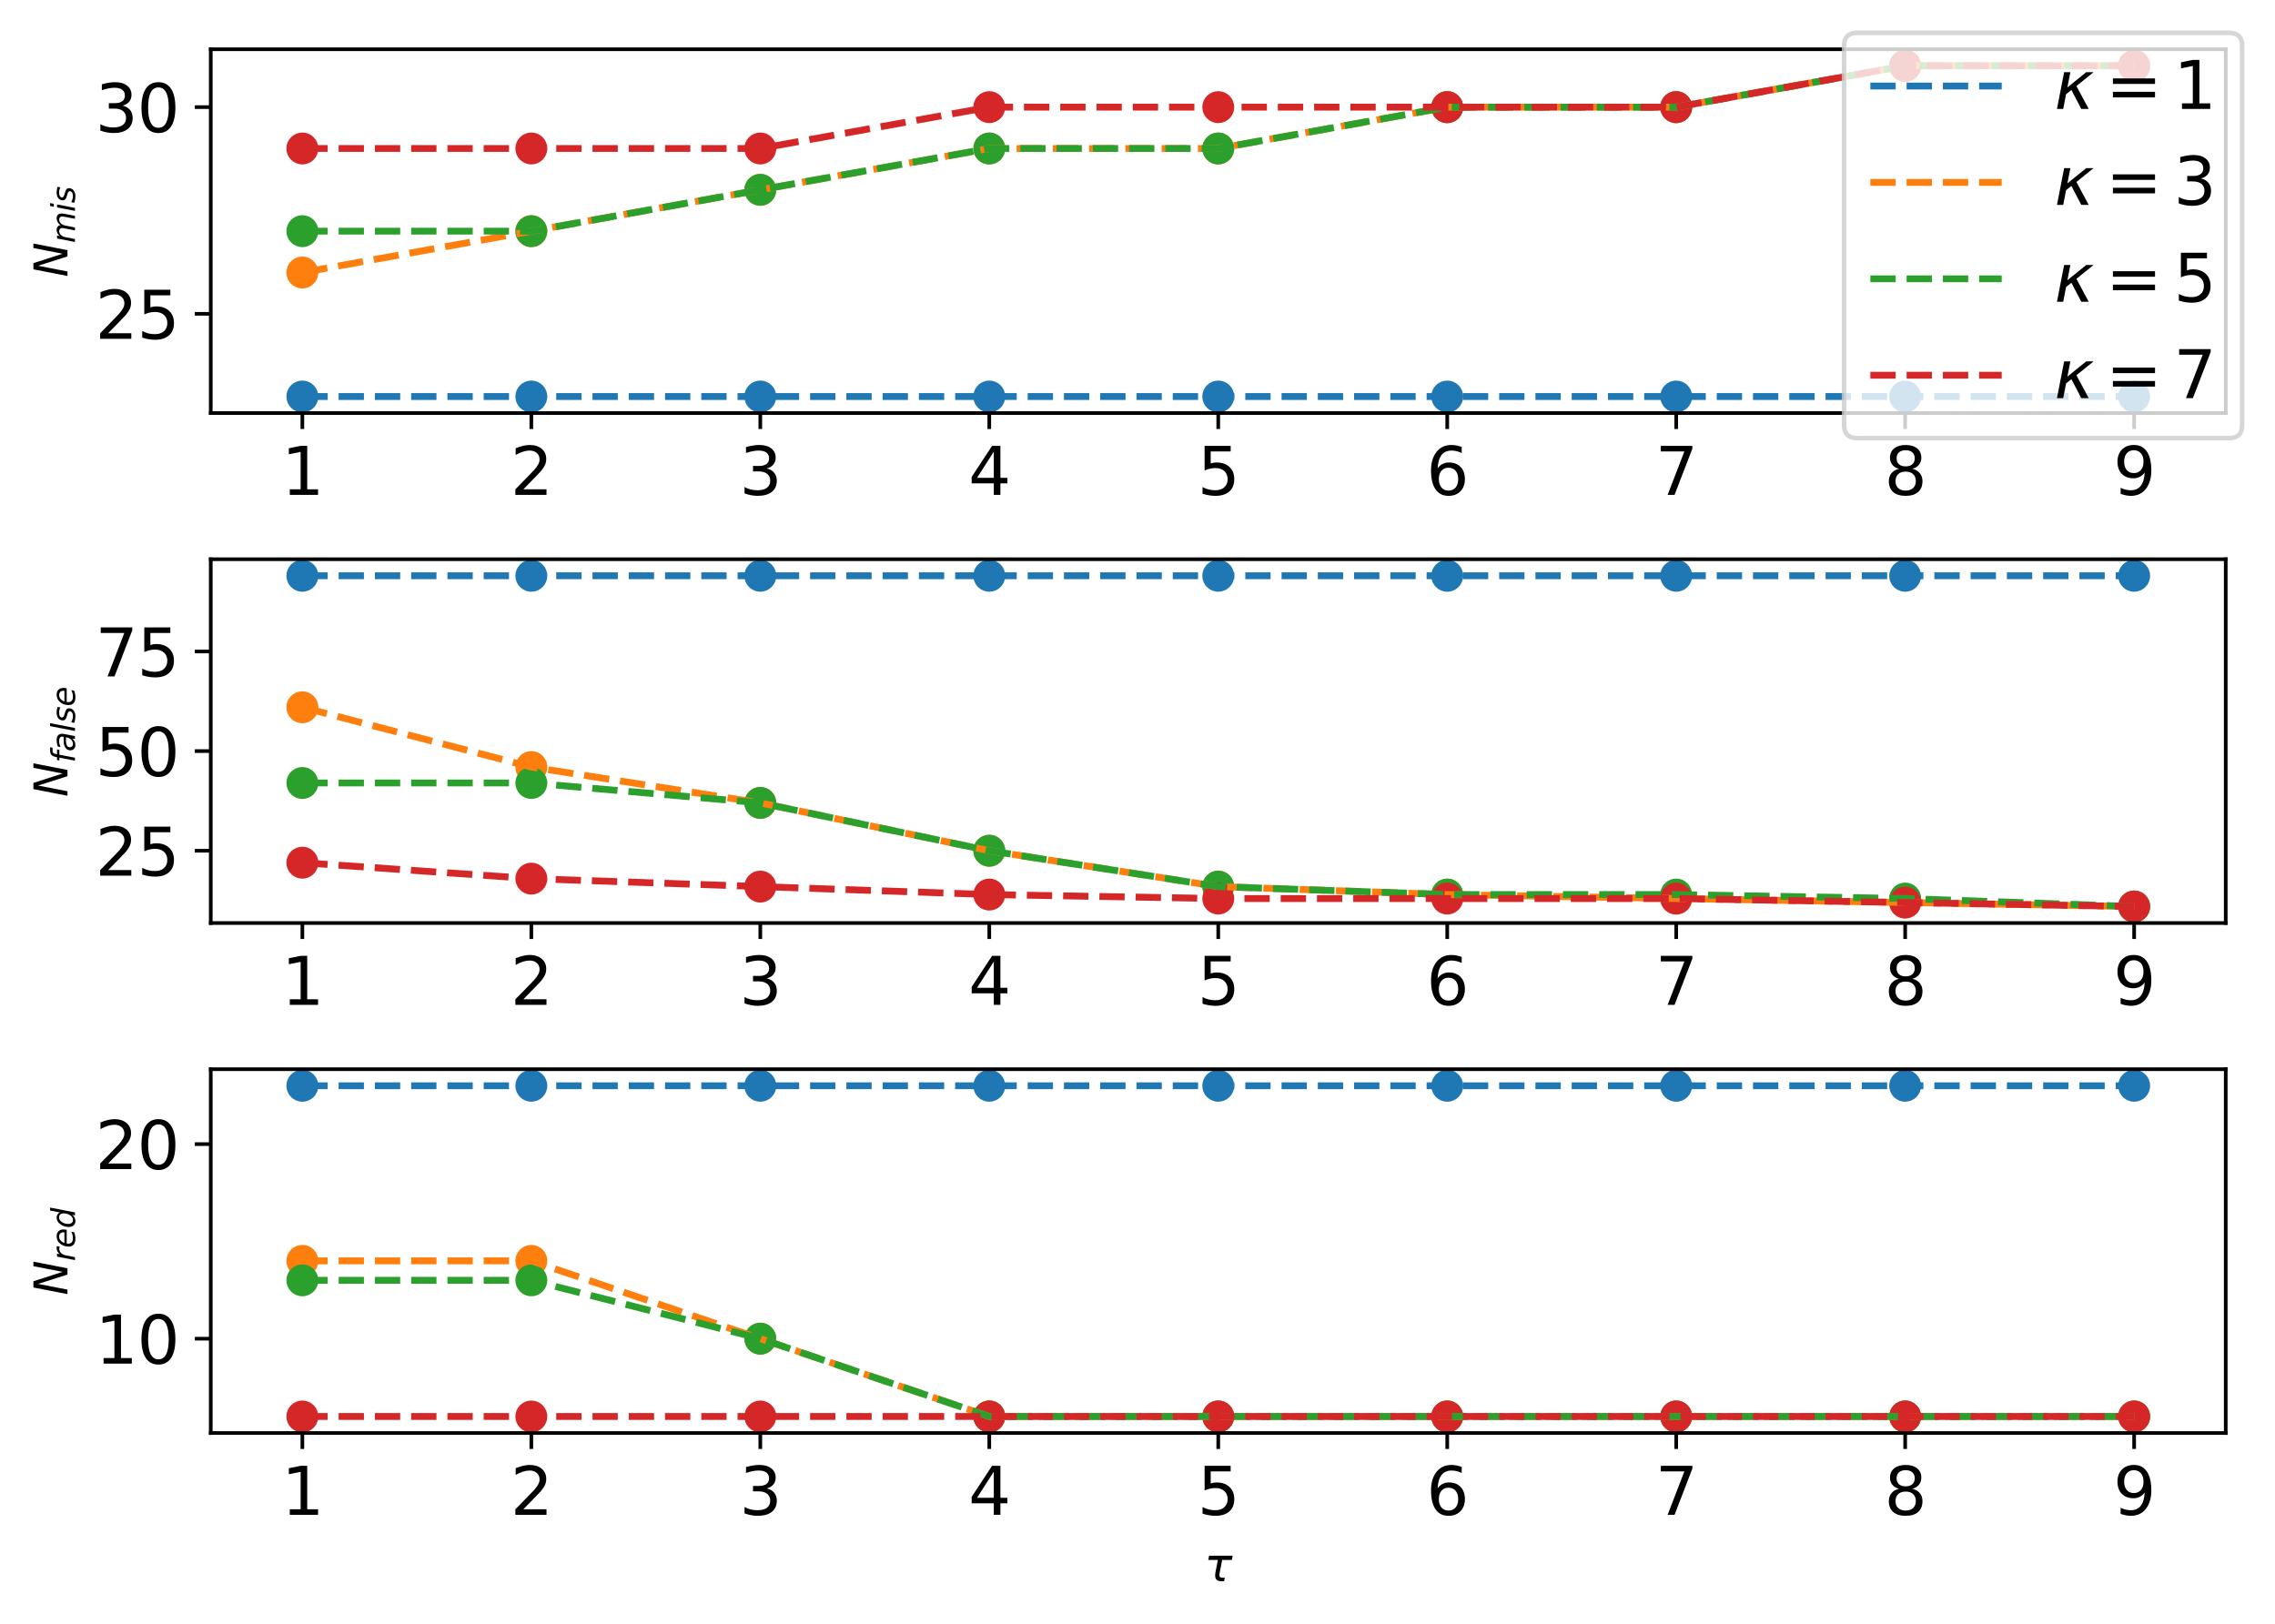 <?xml version="1.0" encoding="utf-8" standalone="no"?>
<!DOCTYPE svg PUBLIC "-//W3C//DTD SVG 1.1//EN"
  "http://www.w3.org/Graphics/SVG/1.1/DTD/svg11.dtd">
<svg xmlns:xlink="http://www.w3.org/1999/xlink" width="498.702pt" height="356.015pt" viewBox="0 0 498.702 356.015" xmlns="http://www.w3.org/2000/svg" version="1.1">
 <defs>
  <style type="text/css">*{stroke-linejoin: round; stroke-linecap: butt}</style>
 </defs>
 <g id="figure_1">
  <g id="patch_1">
   <path d="M 0 356.015 
L 498.702 356.015 
L 498.702 0 
L 0 0 
z
" style="fill: #ffffff"/>
  </g>
  <g id="axes_1">
   <g id="patch_2">
    <path d="M 46.202 90.567 
L 487.902 90.567 
L 487.902 10.8 
L 46.202 10.8 
z
" style="fill: #ffffff"/>
   </g>
   <g id="PathCollection_1">
    <defs>
     <path id="m76e3095dac" d="M 0 3 
C 0.796 3 1.559 2.684 2.121 2.121 
C 2.684 1.559 3 0.796 3 0 
C 3 -0.796 2.684 -1.559 2.121 -2.121 
C 1.559 -2.684 0.796 -3 0 -3 
C -0.796 -3 -1.559 -2.684 -2.121 -2.121 
C -2.684 -1.559 -3 -0.796 -3 0 
C -3 0.796 -2.684 1.559 -2.121 2.121 
C -1.559 2.684 -0.796 3 0 3 
z
" style="stroke: #1f77b4"/>
    </defs>
    <g clip-path="url(#p743f5ad6c9)">
     <use xlink:href="#m76e3095dac" x="66.279" y="86.941" style="fill: #1f77b4; stroke: #1f77b4"/>
     <use xlink:href="#m76e3095dac" x="116.473" y="86.941" style="fill: #1f77b4; stroke: #1f77b4"/>
     <use xlink:href="#m76e3095dac" x="166.666" y="86.941" style="fill: #1f77b4; stroke: #1f77b4"/>
     <use xlink:href="#m76e3095dac" x="216.859" y="86.941" style="fill: #1f77b4; stroke: #1f77b4"/>
     <use xlink:href="#m76e3095dac" x="267.052" y="86.941" style="fill: #1f77b4; stroke: #1f77b4"/>
     <use xlink:href="#m76e3095dac" x="317.245" y="86.941" style="fill: #1f77b4; stroke: #1f77b4"/>
     <use xlink:href="#m76e3095dac" x="367.438" y="86.941" style="fill: #1f77b4; stroke: #1f77b4"/>
     <use xlink:href="#m76e3095dac" x="417.632" y="86.941" style="fill: #1f77b4; stroke: #1f77b4"/>
     <use xlink:href="#m76e3095dac" x="467.825" y="86.941" style="fill: #1f77b4; stroke: #1f77b4"/>
    </g>
   </g>
   <g id="PathCollection_2">
    <defs>
     <path id="m5ab14bb89f" d="M 0 3 
C 0.796 3 1.559 2.684 2.121 2.121 
C 2.684 1.559 3 0.796 3 0 
C 3 -0.796 2.684 -1.559 2.121 -2.121 
C 1.559 -2.684 0.796 -3 0 -3 
C -0.796 -3 -1.559 -2.684 -2.121 -2.121 
C -2.684 -1.559 -3 -0.796 -3 0 
C -3 0.796 -2.684 1.559 -2.121 2.121 
C -1.559 2.684 -0.796 3 0 3 
z
" style="stroke: #ff7f0e"/>
    </defs>
    <g clip-path="url(#p743f5ad6c9)">
     <use xlink:href="#m5ab14bb89f" x="66.279" y="59.748" style="fill: #ff7f0e; stroke: #ff7f0e"/>
     <use xlink:href="#m5ab14bb89f" x="116.473" y="50.683" style="fill: #ff7f0e; stroke: #ff7f0e"/>
     <use xlink:href="#m5ab14bb89f" x="166.666" y="41.619" style="fill: #ff7f0e; stroke: #ff7f0e"/>
     <use xlink:href="#m5ab14bb89f" x="216.859" y="32.555" style="fill: #ff7f0e; stroke: #ff7f0e"/>
     <use xlink:href="#m5ab14bb89f" x="267.052" y="32.555" style="fill: #ff7f0e; stroke: #ff7f0e"/>
     <use xlink:href="#m5ab14bb89f" x="317.245" y="23.49" style="fill: #ff7f0e; stroke: #ff7f0e"/>
     <use xlink:href="#m5ab14bb89f" x="367.438" y="23.49" style="fill: #ff7f0e; stroke: #ff7f0e"/>
     <use xlink:href="#m5ab14bb89f" x="417.632" y="14.426" style="fill: #ff7f0e; stroke: #ff7f0e"/>
     <use xlink:href="#m5ab14bb89f" x="467.825" y="14.426" style="fill: #ff7f0e; stroke: #ff7f0e"/>
    </g>
   </g>
   <g id="PathCollection_3">
    <defs>
     <path id="mdb3bf18aab" d="M 0 3 
C 0.796 3 1.559 2.684 2.121 2.121 
C 2.684 1.559 3 0.796 3 0 
C 3 -0.796 2.684 -1.559 2.121 -2.121 
C 1.559 -2.684 0.796 -3 0 -3 
C -0.796 -3 -1.559 -2.684 -2.121 -2.121 
C -2.684 -1.559 -3 -0.796 -3 0 
C -3 0.796 -2.684 1.559 -2.121 2.121 
C -1.559 2.684 -0.796 3 0 3 
z
" style="stroke: #2ca02c"/>
    </defs>
    <g clip-path="url(#p743f5ad6c9)">
     <use xlink:href="#mdb3bf18aab" x="66.279" y="50.683" style="fill: #2ca02c; stroke: #2ca02c"/>
     <use xlink:href="#mdb3bf18aab" x="116.473" y="50.683" style="fill: #2ca02c; stroke: #2ca02c"/>
     <use xlink:href="#mdb3bf18aab" x="166.666" y="41.619" style="fill: #2ca02c; stroke: #2ca02c"/>
     <use xlink:href="#mdb3bf18aab" x="216.859" y="32.555" style="fill: #2ca02c; stroke: #2ca02c"/>
     <use xlink:href="#mdb3bf18aab" x="267.052" y="32.555" style="fill: #2ca02c; stroke: #2ca02c"/>
     <use xlink:href="#mdb3bf18aab" x="317.245" y="23.49" style="fill: #2ca02c; stroke: #2ca02c"/>
     <use xlink:href="#mdb3bf18aab" x="367.438" y="23.49" style="fill: #2ca02c; stroke: #2ca02c"/>
     <use xlink:href="#mdb3bf18aab" x="417.632" y="14.426" style="fill: #2ca02c; stroke: #2ca02c"/>
     <use xlink:href="#mdb3bf18aab" x="467.825" y="14.426" style="fill: #2ca02c; stroke: #2ca02c"/>
    </g>
   </g>
   <g id="PathCollection_4">
    <defs>
     <path id="m97c0bcbf9a" d="M 0 3 
C 0.796 3 1.559 2.684 2.121 2.121 
C 2.684 1.559 3 0.796 3 0 
C 3 -0.796 2.684 -1.559 2.121 -2.121 
C 1.559 -2.684 0.796 -3 0 -3 
C -0.796 -3 -1.559 -2.684 -2.121 -2.121 
C -2.684 -1.559 -3 -0.796 -3 0 
C -3 0.796 -2.684 1.559 -2.121 2.121 
C -1.559 2.684 -0.796 3 0 3 
z
" style="stroke: #d62728"/>
    </defs>
    <g clip-path="url(#p743f5ad6c9)">
     <use xlink:href="#m97c0bcbf9a" x="66.279" y="32.555" style="fill: #d62728; stroke: #d62728"/>
     <use xlink:href="#m97c0bcbf9a" x="116.473" y="32.555" style="fill: #d62728; stroke: #d62728"/>
     <use xlink:href="#m97c0bcbf9a" x="166.666" y="32.555" style="fill: #d62728; stroke: #d62728"/>
     <use xlink:href="#m97c0bcbf9a" x="216.859" y="23.49" style="fill: #d62728; stroke: #d62728"/>
     <use xlink:href="#m97c0bcbf9a" x="267.052" y="23.49" style="fill: #d62728; stroke: #d62728"/>
     <use xlink:href="#m97c0bcbf9a" x="317.245" y="23.49" style="fill: #d62728; stroke: #d62728"/>
     <use xlink:href="#m97c0bcbf9a" x="367.438" y="23.49" style="fill: #d62728; stroke: #d62728"/>
     <use xlink:href="#m97c0bcbf9a" x="417.632" y="14.426" style="fill: #d62728; stroke: #d62728"/>
     <use xlink:href="#m97c0bcbf9a" x="467.825" y="14.426" style="fill: #d62728; stroke: #d62728"/>
    </g>
   </g>
   <g id="matplotlib.axis_1">
    <g id="xtick_1">
     <g id="line2d_1">
      <defs>
       <path id="m5c590e3cb1" d="M 0 0 
L 0 3.5 
" style="stroke: #000000; stroke-width: 0.8"/>
      </defs>
      <g>
       <use xlink:href="#m5c590e3cb1" x="66.279" y="90.567" style="stroke: #000000; stroke-width: 0.8"/>
      </g>
     </g>
     <g id="text_1">
      <!-- 1 -->
      <g transform="translate(61.698 108.508) scale(0.144 -0.144)">
       <defs>
        <path id="DejaVuSans-31" d="M 794 531 
L 1825 531 
L 1825 4091 
L 703 3866 
L 703 4441 
L 1819 4666 
L 2450 4666 
L 2450 531 
L 3481 531 
L 3481 0 
L 794 0 
L 794 531 
z
" transform="scale(0.016)"/>
       </defs>
       <use xlink:href="#DejaVuSans-31"/>
      </g>
     </g>
    </g>
    <g id="xtick_2">
     <g id="line2d_2">
      <g>
       <use xlink:href="#m5c590e3cb1" x="116.473" y="90.567" style="stroke: #000000; stroke-width: 0.8"/>
      </g>
     </g>
     <g id="text_2">
      <!-- 2 -->
      <g transform="translate(111.892 108.508) scale(0.144 -0.144)">
       <defs>
        <path id="DejaVuSans-32" d="M 1228 531 
L 3431 531 
L 3431 0 
L 469 0 
L 469 531 
Q 828 903 1448 1529 
Q 2069 2156 2228 2338 
Q 2531 2678 2651 2914 
Q 2772 3150 2772 3378 
Q 2772 3750 2511 3984 
Q 2250 4219 1831 4219 
Q 1534 4219 1204 4116 
Q 875 4013 500 3803 
L 500 4441 
Q 881 4594 1212 4672 
Q 1544 4750 1819 4750 
Q 2544 4750 2975 4387 
Q 3406 4025 3406 3419 
Q 3406 3131 3298 2873 
Q 3191 2616 2906 2266 
Q 2828 2175 2409 1742 
Q 1991 1309 1228 531 
z
" transform="scale(0.016)"/>
       </defs>
       <use xlink:href="#DejaVuSans-32"/>
      </g>
     </g>
    </g>
    <g id="xtick_3">
     <g id="line2d_3">
      <g>
       <use xlink:href="#m5c590e3cb1" x="166.666" y="90.567" style="stroke: #000000; stroke-width: 0.8"/>
      </g>
     </g>
     <g id="text_3">
      <!-- 3 -->
      <g transform="translate(162.085 108.508) scale(0.144 -0.144)">
       <defs>
        <path id="DejaVuSans-33" d="M 2597 2516 
Q 3050 2419 3304 2112 
Q 3559 1806 3559 1356 
Q 3559 666 3084 287 
Q 2609 -91 1734 -91 
Q 1441 -91 1130 -33 
Q 819 25 488 141 
L 488 750 
Q 750 597 1062 519 
Q 1375 441 1716 441 
Q 2309 441 2620 675 
Q 2931 909 2931 1356 
Q 2931 1769 2642 2001 
Q 2353 2234 1838 2234 
L 1294 2234 
L 1294 2753 
L 1863 2753 
Q 2328 2753 2575 2939 
Q 2822 3125 2822 3475 
Q 2822 3834 2567 4026 
Q 2313 4219 1838 4219 
Q 1578 4219 1281 4162 
Q 984 4106 628 3988 
L 628 4550 
Q 988 4650 1302 4700 
Q 1616 4750 1894 4750 
Q 2613 4750 3031 4423 
Q 3450 4097 3450 3541 
Q 3450 3153 3228 2886 
Q 3006 2619 2597 2516 
z
" transform="scale(0.016)"/>
       </defs>
       <use xlink:href="#DejaVuSans-33"/>
      </g>
     </g>
    </g>
    <g id="xtick_4">
     <g id="line2d_4">
      <g>
       <use xlink:href="#m5c590e3cb1" x="216.859" y="90.567" style="stroke: #000000; stroke-width: 0.8"/>
      </g>
     </g>
     <g id="text_4">
      <!-- 4 -->
      <g transform="translate(212.278 108.508) scale(0.144 -0.144)">
       <defs>
        <path id="DejaVuSans-34" d="M 2419 4116 
L 825 1625 
L 2419 1625 
L 2419 4116 
z
M 2253 4666 
L 3047 4666 
L 3047 1625 
L 3713 1625 
L 3713 1100 
L 3047 1100 
L 3047 0 
L 2419 0 
L 2419 1100 
L 313 1100 
L 313 1709 
L 2253 4666 
z
" transform="scale(0.016)"/>
       </defs>
       <use xlink:href="#DejaVuSans-34"/>
      </g>
     </g>
    </g>
    <g id="xtick_5">
     <g id="line2d_5">
      <g>
       <use xlink:href="#m5c590e3cb1" x="267.052" y="90.567" style="stroke: #000000; stroke-width: 0.8"/>
      </g>
     </g>
     <g id="text_5">
      <!-- 5 -->
      <g transform="translate(262.471 108.508) scale(0.144 -0.144)">
       <defs>
        <path id="DejaVuSans-35" d="M 691 4666 
L 3169 4666 
L 3169 4134 
L 1269 4134 
L 1269 2991 
Q 1406 3038 1543 3061 
Q 1681 3084 1819 3084 
Q 2600 3084 3056 2656 
Q 3513 2228 3513 1497 
Q 3513 744 3044 326 
Q 2575 -91 1722 -91 
Q 1428 -91 1123 -41 
Q 819 9 494 109 
L 494 744 
Q 775 591 1075 516 
Q 1375 441 1709 441 
Q 2250 441 2565 725 
Q 2881 1009 2881 1497 
Q 2881 1984 2565 2268 
Q 2250 2553 1709 2553 
Q 1456 2553 1204 2497 
Q 953 2441 691 2322 
L 691 4666 
z
" transform="scale(0.016)"/>
       </defs>
       <use xlink:href="#DejaVuSans-35"/>
      </g>
     </g>
    </g>
    <g id="xtick_6">
     <g id="line2d_6">
      <g>
       <use xlink:href="#m5c590e3cb1" x="317.245" y="90.567" style="stroke: #000000; stroke-width: 0.8"/>
      </g>
     </g>
     <g id="text_6">
      <!-- 6 -->
      <g transform="translate(312.664 108.508) scale(0.144 -0.144)">
       <defs>
        <path id="DejaVuSans-36" d="M 2113 2584 
Q 1688 2584 1439 2293 
Q 1191 2003 1191 1497 
Q 1191 994 1439 701 
Q 1688 409 2113 409 
Q 2538 409 2786 701 
Q 3034 994 3034 1497 
Q 3034 2003 2786 2293 
Q 2538 2584 2113 2584 
z
M 3366 4563 
L 3366 3988 
Q 3128 4100 2886 4159 
Q 2644 4219 2406 4219 
Q 1781 4219 1451 3797 
Q 1122 3375 1075 2522 
Q 1259 2794 1537 2939 
Q 1816 3084 2150 3084 
Q 2853 3084 3261 2657 
Q 3669 2231 3669 1497 
Q 3669 778 3244 343 
Q 2819 -91 2113 -91 
Q 1303 -91 875 529 
Q 447 1150 447 2328 
Q 447 3434 972 4092 
Q 1497 4750 2381 4750 
Q 2619 4750 2861 4703 
Q 3103 4656 3366 4563 
z
" transform="scale(0.016)"/>
       </defs>
       <use xlink:href="#DejaVuSans-36"/>
      </g>
     </g>
    </g>
    <g id="xtick_7">
     <g id="line2d_7">
      <g>
       <use xlink:href="#m5c590e3cb1" x="367.438" y="90.567" style="stroke: #000000; stroke-width: 0.8"/>
      </g>
     </g>
     <g id="text_7">
      <!-- 7 -->
      <g transform="translate(362.857 108.508) scale(0.144 -0.144)">
       <defs>
        <path id="DejaVuSans-37" d="M 525 4666 
L 3525 4666 
L 3525 4397 
L 1831 0 
L 1172 0 
L 2766 4134 
L 525 4134 
L 525 4666 
z
" transform="scale(0.016)"/>
       </defs>
       <use xlink:href="#DejaVuSans-37"/>
      </g>
     </g>
    </g>
    <g id="xtick_8">
     <g id="line2d_8">
      <g>
       <use xlink:href="#m5c590e3cb1" x="417.632" y="90.567" style="stroke: #000000; stroke-width: 0.8"/>
      </g>
     </g>
     <g id="text_8">
      <!-- 8 -->
      <g transform="translate(413.051 108.508) scale(0.144 -0.144)">
       <defs>
        <path id="DejaVuSans-38" d="M 2034 2216 
Q 1584 2216 1326 1975 
Q 1069 1734 1069 1313 
Q 1069 891 1326 650 
Q 1584 409 2034 409 
Q 2484 409 2743 651 
Q 3003 894 3003 1313 
Q 3003 1734 2745 1975 
Q 2488 2216 2034 2216 
z
M 1403 2484 
Q 997 2584 770 2862 
Q 544 3141 544 3541 
Q 544 4100 942 4425 
Q 1341 4750 2034 4750 
Q 2731 4750 3128 4425 
Q 3525 4100 3525 3541 
Q 3525 3141 3298 2862 
Q 3072 2584 2669 2484 
Q 3125 2378 3379 2068 
Q 3634 1759 3634 1313 
Q 3634 634 3220 271 
Q 2806 -91 2034 -91 
Q 1263 -91 848 271 
Q 434 634 434 1313 
Q 434 1759 690 2068 
Q 947 2378 1403 2484 
z
M 1172 3481 
Q 1172 3119 1398 2916 
Q 1625 2713 2034 2713 
Q 2441 2713 2670 2916 
Q 2900 3119 2900 3481 
Q 2900 3844 2670 4047 
Q 2441 4250 2034 4250 
Q 1625 4250 1398 4047 
Q 1172 3844 1172 3481 
z
" transform="scale(0.016)"/>
       </defs>
       <use xlink:href="#DejaVuSans-38"/>
      </g>
     </g>
    </g>
    <g id="xtick_9">
     <g id="line2d_9">
      <g>
       <use xlink:href="#m5c590e3cb1" x="467.825" y="90.567" style="stroke: #000000; stroke-width: 0.8"/>
      </g>
     </g>
     <g id="text_9">
      <!-- 9 -->
      <g transform="translate(463.244 108.508) scale(0.144 -0.144)">
       <defs>
        <path id="DejaVuSans-39" d="M 703 97 
L 703 672 
Q 941 559 1184 500 
Q 1428 441 1663 441 
Q 2288 441 2617 861 
Q 2947 1281 2994 2138 
Q 2813 1869 2534 1725 
Q 2256 1581 1919 1581 
Q 1219 1581 811 2004 
Q 403 2428 403 3163 
Q 403 3881 828 4315 
Q 1253 4750 1959 4750 
Q 2769 4750 3195 4129 
Q 3622 3509 3622 2328 
Q 3622 1225 3098 567 
Q 2575 -91 1691 -91 
Q 1453 -91 1209 -44 
Q 966 3 703 97 
z
M 1959 2075 
Q 2384 2075 2632 2365 
Q 2881 2656 2881 3163 
Q 2881 3666 2632 3958 
Q 2384 4250 1959 4250 
Q 1534 4250 1286 3958 
Q 1038 3666 1038 3163 
Q 1038 2656 1286 2365 
Q 1534 2075 1959 2075 
z
" transform="scale(0.016)"/>
       </defs>
       <use xlink:href="#DejaVuSans-39"/>
      </g>
     </g>
    </g>
   </g>
   <g id="matplotlib.axis_2">
    <g id="ytick_1">
     <g id="line2d_10">
      <defs>
       <path id="m93d33c43de" d="M 0 0 
L -3.5 0 
" style="stroke: #000000; stroke-width: 0.8"/>
      </defs>
      <g>
       <use xlink:href="#m93d33c43de" x="46.202" y="68.812" style="stroke: #000000; stroke-width: 0.8"/>
      </g>
     </g>
     <g id="text_10">
      <!-- 25 -->
      <g transform="translate(20.878 74.283) scale(0.144 -0.144)">
       <use xlink:href="#DejaVuSans-32"/>
       <use xlink:href="#DejaVuSans-35" x="63.623"/>
      </g>
     </g>
    </g>
    <g id="ytick_2">
     <g id="line2d_11">
      <g>
       <use xlink:href="#m93d33c43de" x="46.202" y="23.49" style="stroke: #000000; stroke-width: 0.8"/>
      </g>
     </g>
     <g id="text_11">
      <!-- 30 -->
      <g transform="translate(20.878 28.961) scale(0.144 -0.144)">
       <defs>
        <path id="DejaVuSans-30" d="M 2034 4250 
Q 1547 4250 1301 3770 
Q 1056 3291 1056 2328 
Q 1056 1369 1301 889 
Q 1547 409 2034 409 
Q 2525 409 2770 889 
Q 3016 1369 3016 2328 
Q 3016 3291 2770 3770 
Q 2525 4250 2034 4250 
z
M 2034 4750 
Q 2819 4750 3233 4129 
Q 3647 3509 3647 2328 
Q 3647 1150 3233 529 
Q 2819 -91 2034 -91 
Q 1250 -91 836 529 
Q 422 1150 422 2328 
Q 422 3509 836 4129 
Q 1250 4750 2034 4750 
z
" transform="scale(0.016)"/>
       </defs>
       <use xlink:href="#DejaVuSans-33"/>
       <use xlink:href="#DejaVuSans-30" x="63.623"/>
      </g>
     </g>
    </g>
    <g id="text_12">
     <!-- $N_{mis}$ -->
     <g transform="translate(14.798 60.783) rotate(-90) scale(0.1 -0.1)">
      <defs>
       <path id="DejaVuSans-Oblique-4e" d="M 1081 4666 
L 1931 4666 
L 3219 666 
L 4000 4666 
L 4616 4666 
L 3706 0 
L 2853 0 
L 1569 4025 
L 788 0 
L 172 0 
L 1081 4666 
z
" transform="scale(0.016)"/>
       <path id="DejaVuSans-Oblique-6d" d="M 5747 2113 
L 5338 0 
L 4763 0 
L 5166 2094 
Q 5191 2228 5203 2325 
Q 5216 2422 5216 2491 
Q 5216 2772 5059 2928 
Q 4903 3084 4622 3084 
Q 4203 3084 3875 2770 
Q 3547 2456 3450 1953 
L 3066 0 
L 2491 0 
L 2900 2094 
Q 2925 2209 2937 2307 
Q 2950 2406 2950 2484 
Q 2950 2769 2794 2926 
Q 2638 3084 2363 3084 
Q 1938 3084 1609 2770 
Q 1281 2456 1184 1953 
L 800 0 
L 225 0 
L 909 3500 
L 1484 3500 
L 1375 2956 
Q 1609 3263 1923 3423 
Q 2238 3584 2597 3584 
Q 2978 3584 3223 3384 
Q 3469 3184 3519 2828 
Q 3781 3197 4126 3390 
Q 4472 3584 4856 3584 
Q 5306 3584 5551 3325 
Q 5797 3066 5797 2591 
Q 5797 2488 5784 2364 
Q 5772 2241 5747 2113 
z
" transform="scale(0.016)"/>
       <path id="DejaVuSans-Oblique-69" d="M 1172 4863 
L 1747 4863 
L 1606 4134 
L 1031 4134 
L 1172 4863 
z
M 909 3500 
L 1484 3500 
L 800 0 
L 225 0 
L 909 3500 
z
" transform="scale(0.016)"/>
       <path id="DejaVuSans-Oblique-73" d="M 3200 3397 
L 3091 2853 
Q 2863 2978 2609 3040 
Q 2356 3103 2088 3103 
Q 1634 3103 1373 2948 
Q 1113 2794 1113 2528 
Q 1113 2219 1719 2053 
Q 1766 2041 1788 2034 
L 1972 1978 
Q 2547 1819 2739 1644 
Q 2931 1469 2931 1166 
Q 2931 609 2489 259 
Q 2047 -91 1331 -91 
Q 1053 -91 747 -37 
Q 441 16 72 128 
L 184 722 
Q 500 559 806 475 
Q 1113 391 1394 391 
Q 1816 391 2080 572 
Q 2344 753 2344 1031 
Q 2344 1331 1650 1516 
L 1591 1531 
L 1394 1581 
Q 956 1697 753 1886 
Q 550 2075 550 2369 
Q 550 2928 970 3256 
Q 1391 3584 2113 3584 
Q 2397 3584 2667 3537 
Q 2938 3491 3200 3397 
z
" transform="scale(0.016)"/>
      </defs>
      <use xlink:href="#DejaVuSans-Oblique-4e" transform="translate(0 0.094)"/>
      <use xlink:href="#DejaVuSans-Oblique-6d" transform="translate(74.805 -16.312) scale(0.7)"/>
      <use xlink:href="#DejaVuSans-Oblique-69" transform="translate(142.993 -16.312) scale(0.7)"/>
      <use xlink:href="#DejaVuSans-Oblique-73" transform="translate(162.441 -16.312) scale(0.7)"/>
     </g>
    </g>
   </g>
   <g id="line2d_12">
    <path d="M 66.279 86.941 
L 116.473 86.941 
L 166.666 86.941 
L 216.859 86.941 
L 267.052 86.941 
L 317.245 86.941 
L 367.438 86.941 
L 417.632 86.941 
L 467.825 86.941 
" clip-path="url(#p743f5ad6c9)" style="fill: none; stroke-dasharray: 5.55,2.4; stroke-dashoffset: 0; stroke: #1f77b4; stroke-width: 1.5"/>
   </g>
   <g id="line2d_13">
    <path d="M 66.279 59.748 
L 116.473 50.683 
L 166.666 41.619 
L 216.859 32.555 
L 267.052 32.555 
L 317.245 23.49 
L 367.438 23.49 
L 417.632 14.426 
L 467.825 14.426 
" clip-path="url(#p743f5ad6c9)" style="fill: none; stroke-dasharray: 5.55,2.4; stroke-dashoffset: 0; stroke: #ff7f0e; stroke-width: 1.5"/>
   </g>
   <g id="line2d_14">
    <path d="M 66.279 50.683 
L 116.473 50.683 
L 166.666 41.619 
L 216.859 32.555 
L 267.052 32.555 
L 317.245 23.49 
L 367.438 23.49 
L 417.632 14.426 
L 467.825 14.426 
" clip-path="url(#p743f5ad6c9)" style="fill: none; stroke-dasharray: 5.55,2.4; stroke-dashoffset: 0; stroke: #2ca02c; stroke-width: 1.5"/>
   </g>
   <g id="line2d_15">
    <path d="M 66.279 32.555 
L 116.473 32.555 
L 166.666 32.555 
L 216.859 23.49 
L 267.052 23.49 
L 317.245 23.49 
L 367.438 23.49 
L 417.632 14.426 
L 467.825 14.426 
" clip-path="url(#p743f5ad6c9)" style="fill: none; stroke-dasharray: 5.55,2.4; stroke-dashoffset: 0; stroke: #d62728; stroke-width: 1.5"/>
   </g>
   <g id="patch_3">
    <path d="M 46.202 90.567 
L 46.202 10.8 
" style="fill: none; stroke: #000000; stroke-width: 0.8; stroke-linejoin: miter; stroke-linecap: square"/>
   </g>
   <g id="patch_4">
    <path d="M 487.902 90.567 
L 487.902 10.8 
" style="fill: none; stroke: #000000; stroke-width: 0.8; stroke-linejoin: miter; stroke-linecap: square"/>
   </g>
   <g id="patch_5">
    <path d="M 46.202 90.567 
L 487.902 90.567 
" style="fill: none; stroke: #000000; stroke-width: 0.8; stroke-linejoin: miter; stroke-linecap: square"/>
   </g>
   <g id="patch_6">
    <path d="M 46.202 10.8 
L 487.902 10.8 
" style="fill: none; stroke: #000000; stroke-width: 0.8; stroke-linejoin: miter; stroke-linecap: square"/>
   </g>
  </g>
  <g id="axes_2">
   <g id="patch_7">
    <path d="M 46.202 202.383 
L 487.902 202.383 
L 487.902 122.617 
L 46.202 122.617 
z
" style="fill: #ffffff"/>
   </g>
   <g id="PathCollection_5">
    <g clip-path="url(#pce7c3ed47d)">
     <use xlink:href="#m76e3095dac" x="66.279" y="126.242" style="fill: #1f77b4; stroke: #1f77b4"/>
     <use xlink:href="#m76e3095dac" x="116.473" y="126.242" style="fill: #1f77b4; stroke: #1f77b4"/>
     <use xlink:href="#m76e3095dac" x="166.666" y="126.242" style="fill: #1f77b4; stroke: #1f77b4"/>
     <use xlink:href="#m76e3095dac" x="216.859" y="126.242" style="fill: #1f77b4; stroke: #1f77b4"/>
     <use xlink:href="#m76e3095dac" x="267.052" y="126.242" style="fill: #1f77b4; stroke: #1f77b4"/>
     <use xlink:href="#m76e3095dac" x="317.245" y="126.242" style="fill: #1f77b4; stroke: #1f77b4"/>
     <use xlink:href="#m76e3095dac" x="367.438" y="126.242" style="fill: #1f77b4; stroke: #1f77b4"/>
     <use xlink:href="#m76e3095dac" x="417.632" y="126.242" style="fill: #1f77b4; stroke: #1f77b4"/>
     <use xlink:href="#m76e3095dac" x="467.825" y="126.242" style="fill: #1f77b4; stroke: #1f77b4"/>
    </g>
   </g>
   <g id="PathCollection_6">
    <g clip-path="url(#pce7c3ed47d)">
     <use xlink:href="#m5ab14bb89f" x="66.279" y="155.074" style="fill: #ff7f0e; stroke: #ff7f0e"/>
     <use xlink:href="#m5ab14bb89f" x="116.473" y="168.179" style="fill: #ff7f0e; stroke: #ff7f0e"/>
     <use xlink:href="#m5ab14bb89f" x="166.666" y="176.042" style="fill: #ff7f0e; stroke: #ff7f0e"/>
     <use xlink:href="#m5ab14bb89f" x="216.859" y="186.526" style="fill: #ff7f0e; stroke: #ff7f0e"/>
     <use xlink:href="#m5ab14bb89f" x="267.052" y="194.389" style="fill: #ff7f0e; stroke: #ff7f0e"/>
     <use xlink:href="#m5ab14bb89f" x="317.245" y="196.137" style="fill: #ff7f0e; stroke: #ff7f0e"/>
     <use xlink:href="#m5ab14bb89f" x="367.438" y="197.01" style="fill: #ff7f0e; stroke: #ff7f0e"/>
     <use xlink:href="#m5ab14bb89f" x="417.632" y="197.884" style="fill: #ff7f0e; stroke: #ff7f0e"/>
     <use xlink:href="#m5ab14bb89f" x="467.825" y="198.758" style="fill: #ff7f0e; stroke: #ff7f0e"/>
    </g>
   </g>
   <g id="PathCollection_7">
    <g clip-path="url(#pce7c3ed47d)">
     <use xlink:href="#mdb3bf18aab" x="66.279" y="171.674" style="fill: #2ca02c; stroke: #2ca02c"/>
     <use xlink:href="#mdb3bf18aab" x="116.473" y="171.674" style="fill: #2ca02c; stroke: #2ca02c"/>
     <use xlink:href="#mdb3bf18aab" x="166.666" y="176.042" style="fill: #2ca02c; stroke: #2ca02c"/>
     <use xlink:href="#mdb3bf18aab" x="216.859" y="186.526" style="fill: #2ca02c; stroke: #2ca02c"/>
     <use xlink:href="#mdb3bf18aab" x="267.052" y="194.389" style="fill: #2ca02c; stroke: #2ca02c"/>
     <use xlink:href="#mdb3bf18aab" x="317.245" y="196.137" style="fill: #2ca02c; stroke: #2ca02c"/>
     <use xlink:href="#mdb3bf18aab" x="367.438" y="196.137" style="fill: #2ca02c; stroke: #2ca02c"/>
     <use xlink:href="#mdb3bf18aab" x="417.632" y="197.01" style="fill: #2ca02c; stroke: #2ca02c"/>
     <use xlink:href="#mdb3bf18aab" x="467.825" y="198.758" style="fill: #2ca02c; stroke: #2ca02c"/>
    </g>
   </g>
   <g id="PathCollection_8">
    <g clip-path="url(#pce7c3ed47d)">
     <use xlink:href="#m97c0bcbf9a" x="66.279" y="189.147" style="fill: #d62728; stroke: #d62728"/>
     <use xlink:href="#m97c0bcbf9a" x="116.473" y="192.642" style="fill: #d62728; stroke: #d62728"/>
     <use xlink:href="#m97c0bcbf9a" x="166.666" y="194.389" style="fill: #d62728; stroke: #d62728"/>
     <use xlink:href="#m97c0bcbf9a" x="216.859" y="196.137" style="fill: #d62728; stroke: #d62728"/>
     <use xlink:href="#m97c0bcbf9a" x="267.052" y="197.01" style="fill: #d62728; stroke: #d62728"/>
     <use xlink:href="#m97c0bcbf9a" x="317.245" y="197.01" style="fill: #d62728; stroke: #d62728"/>
     <use xlink:href="#m97c0bcbf9a" x="367.438" y="197.01" style="fill: #d62728; stroke: #d62728"/>
     <use xlink:href="#m97c0bcbf9a" x="417.632" y="197.884" style="fill: #d62728; stroke: #d62728"/>
     <use xlink:href="#m97c0bcbf9a" x="467.825" y="198.758" style="fill: #d62728; stroke: #d62728"/>
    </g>
   </g>
   <g id="matplotlib.axis_3">
    <g id="xtick_10">
     <g id="line2d_16">
      <g>
       <use xlink:href="#m5c590e3cb1" x="66.279" y="202.383" style="stroke: #000000; stroke-width: 0.8"/>
      </g>
     </g>
     <g id="text_13">
      <!-- 1 -->
      <g transform="translate(61.698 220.325) scale(0.144 -0.144)">
       <use xlink:href="#DejaVuSans-31"/>
      </g>
     </g>
    </g>
    <g id="xtick_11">
     <g id="line2d_17">
      <g>
       <use xlink:href="#m5c590e3cb1" x="116.473" y="202.383" style="stroke: #000000; stroke-width: 0.8"/>
      </g>
     </g>
     <g id="text_14">
      <!-- 2 -->
      <g transform="translate(111.892 220.325) scale(0.144 -0.144)">
       <use xlink:href="#DejaVuSans-32"/>
      </g>
     </g>
    </g>
    <g id="xtick_12">
     <g id="line2d_18">
      <g>
       <use xlink:href="#m5c590e3cb1" x="166.666" y="202.383" style="stroke: #000000; stroke-width: 0.8"/>
      </g>
     </g>
     <g id="text_15">
      <!-- 3 -->
      <g transform="translate(162.085 220.325) scale(0.144 -0.144)">
       <use xlink:href="#DejaVuSans-33"/>
      </g>
     </g>
    </g>
    <g id="xtick_13">
     <g id="line2d_19">
      <g>
       <use xlink:href="#m5c590e3cb1" x="216.859" y="202.383" style="stroke: #000000; stroke-width: 0.8"/>
      </g>
     </g>
     <g id="text_16">
      <!-- 4 -->
      <g transform="translate(212.278 220.325) scale(0.144 -0.144)">
       <use xlink:href="#DejaVuSans-34"/>
      </g>
     </g>
    </g>
    <g id="xtick_14">
     <g id="line2d_20">
      <g>
       <use xlink:href="#m5c590e3cb1" x="267.052" y="202.383" style="stroke: #000000; stroke-width: 0.8"/>
      </g>
     </g>
     <g id="text_17">
      <!-- 5 -->
      <g transform="translate(262.471 220.325) scale(0.144 -0.144)">
       <use xlink:href="#DejaVuSans-35"/>
      </g>
     </g>
    </g>
    <g id="xtick_15">
     <g id="line2d_21">
      <g>
       <use xlink:href="#m5c590e3cb1" x="317.245" y="202.383" style="stroke: #000000; stroke-width: 0.8"/>
      </g>
     </g>
     <g id="text_18">
      <!-- 6 -->
      <g transform="translate(312.664 220.325) scale(0.144 -0.144)">
       <use xlink:href="#DejaVuSans-36"/>
      </g>
     </g>
    </g>
    <g id="xtick_16">
     <g id="line2d_22">
      <g>
       <use xlink:href="#m5c590e3cb1" x="367.438" y="202.383" style="stroke: #000000; stroke-width: 0.8"/>
      </g>
     </g>
     <g id="text_19">
      <!-- 7 -->
      <g transform="translate(362.857 220.325) scale(0.144 -0.144)">
       <use xlink:href="#DejaVuSans-37"/>
      </g>
     </g>
    </g>
    <g id="xtick_17">
     <g id="line2d_23">
      <g>
       <use xlink:href="#m5c590e3cb1" x="417.632" y="202.383" style="stroke: #000000; stroke-width: 0.8"/>
      </g>
     </g>
     <g id="text_20">
      <!-- 8 -->
      <g transform="translate(413.051 220.325) scale(0.144 -0.144)">
       <use xlink:href="#DejaVuSans-38"/>
      </g>
     </g>
    </g>
    <g id="xtick_18">
     <g id="line2d_24">
      <g>
       <use xlink:href="#m5c590e3cb1" x="467.825" y="202.383" style="stroke: #000000; stroke-width: 0.8"/>
      </g>
     </g>
     <g id="text_21">
      <!-- 9 -->
      <g transform="translate(463.244 220.325) scale(0.144 -0.144)">
       <use xlink:href="#DejaVuSans-39"/>
      </g>
     </g>
    </g>
   </g>
   <g id="matplotlib.axis_4">
    <g id="ytick_3">
     <g id="line2d_25">
      <g>
       <use xlink:href="#m93d33c43de" x="46.202" y="186.526" style="stroke: #000000; stroke-width: 0.8"/>
      </g>
     </g>
     <g id="text_22">
      <!-- 25 -->
      <g transform="translate(20.878 191.997) scale(0.144 -0.144)">
       <use xlink:href="#DejaVuSans-32"/>
       <use xlink:href="#DejaVuSans-35" x="63.623"/>
      </g>
     </g>
    </g>
    <g id="ytick_4">
     <g id="line2d_26">
      <g>
       <use xlink:href="#m93d33c43de" x="46.202" y="164.684" style="stroke: #000000; stroke-width: 0.8"/>
      </g>
     </g>
     <g id="text_23">
      <!-- 50 -->
      <g transform="translate(20.878 170.155) scale(0.144 -0.144)">
       <use xlink:href="#DejaVuSans-35"/>
       <use xlink:href="#DejaVuSans-30" x="63.623"/>
      </g>
     </g>
    </g>
    <g id="ytick_5">
     <g id="line2d_27">
      <g>
       <use xlink:href="#m93d33c43de" x="46.202" y="142.842" style="stroke: #000000; stroke-width: 0.8"/>
      </g>
     </g>
     <g id="text_24">
      <!-- 75 -->
      <g transform="translate(20.878 148.313) scale(0.144 -0.144)">
       <use xlink:href="#DejaVuSans-37"/>
       <use xlink:href="#DejaVuSans-35" x="63.623"/>
      </g>
     </g>
    </g>
    <g id="text_25">
     <!-- $N_{false}$ -->
     <g transform="translate(14.798 174.75) rotate(-90) scale(0.1 -0.1)">
      <defs>
       <path id="DejaVuSans-Oblique-66" d="M 3059 4863 
L 2969 4384 
L 2419 4384 
Q 2106 4384 1964 4261 
Q 1822 4138 1753 3809 
L 1691 3500 
L 2638 3500 
L 2553 3053 
L 1606 3053 
L 1013 0 
L 434 0 
L 1031 3053 
L 481 3053 
L 563 3500 
L 1113 3500 
L 1159 3744 
Q 1278 4363 1576 4613 
Q 1875 4863 2516 4863 
L 3059 4863 
z
" transform="scale(0.016)"/>
       <path id="DejaVuSans-Oblique-61" d="M 3438 1997 
L 3047 0 
L 2472 0 
L 2578 531 
Q 2325 219 2001 64 
Q 1678 -91 1281 -91 
Q 834 -91 548 182 
Q 263 456 263 884 
Q 263 1497 752 1853 
Q 1241 2209 2100 2209 
L 2900 2209 
L 2931 2363 
Q 2938 2388 2941 2417 
Q 2944 2447 2944 2509 
Q 2944 2788 2717 2942 
Q 2491 3097 2081 3097 
Q 1800 3097 1504 3025 
Q 1209 2953 897 2809 
L 997 3341 
Q 1322 3463 1633 3523 
Q 1944 3584 2234 3584 
Q 2853 3584 3176 3315 
Q 3500 3047 3500 2534 
Q 3500 2431 3484 2292 
Q 3469 2153 3438 1997 
z
M 2816 1759 
L 2241 1759 
Q 1534 1759 1195 1570 
Q 856 1381 856 984 
Q 856 709 1029 553 
Q 1203 397 1509 397 
Q 1978 397 2328 733 
Q 2678 1069 2791 1631 
L 2816 1759 
z
" transform="scale(0.016)"/>
       <path id="DejaVuSans-Oblique-6c" d="M 1172 4863 
L 1747 4863 
L 800 0 
L 225 0 
L 1172 4863 
z
" transform="scale(0.016)"/>
       <path id="DejaVuSans-Oblique-65" d="M 3078 2063 
Q 3088 2113 3092 2166 
Q 3097 2219 3097 2272 
Q 3097 2653 2873 2875 
Q 2650 3097 2266 3097 
Q 1838 3097 1509 2826 
Q 1181 2556 1013 2059 
L 3078 2063 
z
M 3578 1613 
L 903 1613 
Q 884 1494 878 1425 
Q 872 1356 872 1306 
Q 872 872 1139 634 
Q 1406 397 1894 397 
Q 2269 397 2603 481 
Q 2938 566 3225 728 
L 3116 159 
Q 2806 34 2476 -28 
Q 2147 -91 1806 -91 
Q 1078 -91 686 257 
Q 294 606 294 1247 
Q 294 1794 489 2264 
Q 684 2734 1063 3103 
Q 1306 3334 1642 3459 
Q 1978 3584 2356 3584 
Q 2950 3584 3301 3228 
Q 3653 2872 3653 2272 
Q 3653 2128 3634 1964 
Q 3616 1800 3578 1613 
z
" transform="scale(0.016)"/>
      </defs>
      <use xlink:href="#DejaVuSans-Oblique-4e" transform="translate(0 0.094)"/>
      <use xlink:href="#DejaVuSans-Oblique-66" transform="translate(74.805 -16.312) scale(0.7)"/>
      <use xlink:href="#DejaVuSans-Oblique-61" transform="translate(99.448 -16.312) scale(0.7)"/>
      <use xlink:href="#DejaVuSans-Oblique-6c" transform="translate(142.344 -16.312) scale(0.7)"/>
      <use xlink:href="#DejaVuSans-Oblique-73" transform="translate(161.792 -16.312) scale(0.7)"/>
      <use xlink:href="#DejaVuSans-Oblique-65" transform="translate(198.262 -16.312) scale(0.7)"/>
     </g>
    </g>
   </g>
   <g id="line2d_28">
    <path d="M 66.279 126.242 
L 116.473 126.242 
L 166.666 126.242 
L 216.859 126.242 
L 267.052 126.242 
L 317.245 126.242 
L 367.438 126.242 
L 417.632 126.242 
L 467.825 126.242 
" clip-path="url(#pce7c3ed47d)" style="fill: none; stroke-dasharray: 5.55,2.4; stroke-dashoffset: 0; stroke: #1f77b4; stroke-width: 1.5"/>
   </g>
   <g id="line2d_29">
    <path d="M 66.279 155.074 
L 116.473 168.179 
L 166.666 176.042 
L 216.859 186.526 
L 267.052 194.389 
L 317.245 196.137 
L 367.438 197.01 
L 417.632 197.884 
L 467.825 198.758 
" clip-path="url(#pce7c3ed47d)" style="fill: none; stroke-dasharray: 5.55,2.4; stroke-dashoffset: 0; stroke: #ff7f0e; stroke-width: 1.5"/>
   </g>
   <g id="line2d_30">
    <path d="M 66.279 171.674 
L 116.473 171.674 
L 166.666 176.042 
L 216.859 186.526 
L 267.052 194.389 
L 317.245 196.137 
L 367.438 196.137 
L 417.632 197.01 
L 467.825 198.758 
" clip-path="url(#pce7c3ed47d)" style="fill: none; stroke-dasharray: 5.55,2.4; stroke-dashoffset: 0; stroke: #2ca02c; stroke-width: 1.5"/>
   </g>
   <g id="line2d_31">
    <path d="M 66.279 189.147 
L 116.473 192.642 
L 166.666 194.389 
L 216.859 196.137 
L 267.052 197.01 
L 317.245 197.01 
L 367.438 197.01 
L 417.632 197.884 
L 467.825 198.758 
" clip-path="url(#pce7c3ed47d)" style="fill: none; stroke-dasharray: 5.55,2.4; stroke-dashoffset: 0; stroke: #d62728; stroke-width: 1.5"/>
   </g>
   <g id="patch_8">
    <path d="M 46.202 202.383 
L 46.202 122.617 
" style="fill: none; stroke: #000000; stroke-width: 0.8; stroke-linejoin: miter; stroke-linecap: square"/>
   </g>
   <g id="patch_9">
    <path d="M 487.902 202.383 
L 487.902 122.617 
" style="fill: none; stroke: #000000; stroke-width: 0.8; stroke-linejoin: miter; stroke-linecap: square"/>
   </g>
   <g id="patch_10">
    <path d="M 46.202 202.383 
L 487.902 202.383 
" style="fill: none; stroke: #000000; stroke-width: 0.8; stroke-linejoin: miter; stroke-linecap: square"/>
   </g>
   <g id="patch_11">
    <path d="M 46.202 122.617 
L 487.902 122.617 
" style="fill: none; stroke: #000000; stroke-width: 0.8; stroke-linejoin: miter; stroke-linecap: square"/>
   </g>
  </g>
  <g id="axes_3">
   <g id="patch_12">
    <path d="M 46.202 314.2 
L 487.902 314.2 
L 487.902 234.433 
L 46.202 234.433 
z
" style="fill: #ffffff"/>
   </g>
   <g id="PathCollection_9">
    <g clip-path="url(#p8466c7ad1e)">
     <use xlink:href="#m76e3095dac" x="66.279" y="238.059" style="fill: #1f77b4; stroke: #1f77b4"/>
     <use xlink:href="#m76e3095dac" x="116.473" y="238.059" style="fill: #1f77b4; stroke: #1f77b4"/>
     <use xlink:href="#m76e3095dac" x="166.666" y="238.059" style="fill: #1f77b4; stroke: #1f77b4"/>
     <use xlink:href="#m76e3095dac" x="216.859" y="238.059" style="fill: #1f77b4; stroke: #1f77b4"/>
     <use xlink:href="#m76e3095dac" x="267.052" y="238.059" style="fill: #1f77b4; stroke: #1f77b4"/>
     <use xlink:href="#m76e3095dac" x="317.245" y="238.059" style="fill: #1f77b4; stroke: #1f77b4"/>
     <use xlink:href="#m76e3095dac" x="367.438" y="238.059" style="fill: #1f77b4; stroke: #1f77b4"/>
     <use xlink:href="#m76e3095dac" x="417.632" y="238.059" style="fill: #1f77b4; stroke: #1f77b4"/>
     <use xlink:href="#m76e3095dac" x="467.825" y="238.059" style="fill: #1f77b4; stroke: #1f77b4"/>
    </g>
   </g>
   <g id="PathCollection_10">
    <g clip-path="url(#p8466c7ad1e)">
     <use xlink:href="#m5ab14bb89f" x="66.279" y="276.449" style="fill: #ff7f0e; stroke: #ff7f0e"/>
     <use xlink:href="#m5ab14bb89f" x="116.473" y="276.449" style="fill: #ff7f0e; stroke: #ff7f0e"/>
     <use xlink:href="#m5ab14bb89f" x="166.666" y="293.512" style="fill: #ff7f0e; stroke: #ff7f0e"/>
     <use xlink:href="#m5ab14bb89f" x="216.859" y="310.574" style="fill: #ff7f0e; stroke: #ff7f0e"/>
     <use xlink:href="#m5ab14bb89f" x="267.052" y="310.574" style="fill: #ff7f0e; stroke: #ff7f0e"/>
     <use xlink:href="#m5ab14bb89f" x="317.245" y="310.574" style="fill: #ff7f0e; stroke: #ff7f0e"/>
     <use xlink:href="#m5ab14bb89f" x="367.438" y="310.574" style="fill: #ff7f0e; stroke: #ff7f0e"/>
     <use xlink:href="#m5ab14bb89f" x="417.632" y="310.574" style="fill: #ff7f0e; stroke: #ff7f0e"/>
     <use xlink:href="#m5ab14bb89f" x="467.825" y="310.574" style="fill: #ff7f0e; stroke: #ff7f0e"/>
    </g>
   </g>
   <g id="PathCollection_11">
    <g clip-path="url(#p8466c7ad1e)">
     <use xlink:href="#mdb3bf18aab" x="66.279" y="280.715" style="fill: #2ca02c; stroke: #2ca02c"/>
     <use xlink:href="#mdb3bf18aab" x="116.473" y="280.715" style="fill: #2ca02c; stroke: #2ca02c"/>
     <use xlink:href="#mdb3bf18aab" x="166.666" y="293.512" style="fill: #2ca02c; stroke: #2ca02c"/>
     <use xlink:href="#mdb3bf18aab" x="216.859" y="310.574" style="fill: #2ca02c; stroke: #2ca02c"/>
     <use xlink:href="#mdb3bf18aab" x="267.052" y="310.574" style="fill: #2ca02c; stroke: #2ca02c"/>
     <use xlink:href="#mdb3bf18aab" x="317.245" y="310.574" style="fill: #2ca02c; stroke: #2ca02c"/>
     <use xlink:href="#mdb3bf18aab" x="367.438" y="310.574" style="fill: #2ca02c; stroke: #2ca02c"/>
     <use xlink:href="#mdb3bf18aab" x="417.632" y="310.574" style="fill: #2ca02c; stroke: #2ca02c"/>
     <use xlink:href="#mdb3bf18aab" x="467.825" y="310.574" style="fill: #2ca02c; stroke: #2ca02c"/>
    </g>
   </g>
   <g id="PathCollection_12">
    <g clip-path="url(#p8466c7ad1e)">
     <use xlink:href="#m97c0bcbf9a" x="66.279" y="310.574" style="fill: #d62728; stroke: #d62728"/>
     <use xlink:href="#m97c0bcbf9a" x="116.473" y="310.574" style="fill: #d62728; stroke: #d62728"/>
     <use xlink:href="#m97c0bcbf9a" x="166.666" y="310.574" style="fill: #d62728; stroke: #d62728"/>
     <use xlink:href="#m97c0bcbf9a" x="216.859" y="310.574" style="fill: #d62728; stroke: #d62728"/>
     <use xlink:href="#m97c0bcbf9a" x="267.052" y="310.574" style="fill: #d62728; stroke: #d62728"/>
     <use xlink:href="#m97c0bcbf9a" x="317.245" y="310.574" style="fill: #d62728; stroke: #d62728"/>
     <use xlink:href="#m97c0bcbf9a" x="367.438" y="310.574" style="fill: #d62728; stroke: #d62728"/>
     <use xlink:href="#m97c0bcbf9a" x="417.632" y="310.574" style="fill: #d62728; stroke: #d62728"/>
     <use xlink:href="#m97c0bcbf9a" x="467.825" y="310.574" style="fill: #d62728; stroke: #d62728"/>
    </g>
   </g>
   <g id="matplotlib.axis_5">
    <g id="xtick_19">
     <g id="line2d_32">
      <g>
       <use xlink:href="#m5c590e3cb1" x="66.279" y="314.2" style="stroke: #000000; stroke-width: 0.8"/>
      </g>
     </g>
     <g id="text_26">
      <!-- 1 -->
      <g transform="translate(61.698 332.142) scale(0.144 -0.144)">
       <use xlink:href="#DejaVuSans-31"/>
      </g>
     </g>
    </g>
    <g id="xtick_20">
     <g id="line2d_33">
      <g>
       <use xlink:href="#m5c590e3cb1" x="116.473" y="314.2" style="stroke: #000000; stroke-width: 0.8"/>
      </g>
     </g>
     <g id="text_27">
      <!-- 2 -->
      <g transform="translate(111.892 332.142) scale(0.144 -0.144)">
       <use xlink:href="#DejaVuSans-32"/>
      </g>
     </g>
    </g>
    <g id="xtick_21">
     <g id="line2d_34">
      <g>
       <use xlink:href="#m5c590e3cb1" x="166.666" y="314.2" style="stroke: #000000; stroke-width: 0.8"/>
      </g>
     </g>
     <g id="text_28">
      <!-- 3 -->
      <g transform="translate(162.085 332.142) scale(0.144 -0.144)">
       <use xlink:href="#DejaVuSans-33"/>
      </g>
     </g>
    </g>
    <g id="xtick_22">
     <g id="line2d_35">
      <g>
       <use xlink:href="#m5c590e3cb1" x="216.859" y="314.2" style="stroke: #000000; stroke-width: 0.8"/>
      </g>
     </g>
     <g id="text_29">
      <!-- 4 -->
      <g transform="translate(212.278 332.142) scale(0.144 -0.144)">
       <use xlink:href="#DejaVuSans-34"/>
      </g>
     </g>
    </g>
    <g id="xtick_23">
     <g id="line2d_36">
      <g>
       <use xlink:href="#m5c590e3cb1" x="267.052" y="314.2" style="stroke: #000000; stroke-width: 0.8"/>
      </g>
     </g>
     <g id="text_30">
      <!-- 5 -->
      <g transform="translate(262.471 332.142) scale(0.144 -0.144)">
       <use xlink:href="#DejaVuSans-35"/>
      </g>
     </g>
    </g>
    <g id="xtick_24">
     <g id="line2d_37">
      <g>
       <use xlink:href="#m5c590e3cb1" x="317.245" y="314.2" style="stroke: #000000; stroke-width: 0.8"/>
      </g>
     </g>
     <g id="text_31">
      <!-- 6 -->
      <g transform="translate(312.664 332.142) scale(0.144 -0.144)">
       <use xlink:href="#DejaVuSans-36"/>
      </g>
     </g>
    </g>
    <g id="xtick_25">
     <g id="line2d_38">
      <g>
       <use xlink:href="#m5c590e3cb1" x="367.438" y="314.2" style="stroke: #000000; stroke-width: 0.8"/>
      </g>
     </g>
     <g id="text_32">
      <!-- 7 -->
      <g transform="translate(362.857 332.142) scale(0.144 -0.144)">
       <use xlink:href="#DejaVuSans-37"/>
      </g>
     </g>
    </g>
    <g id="xtick_26">
     <g id="line2d_39">
      <g>
       <use xlink:href="#m5c590e3cb1" x="417.632" y="314.2" style="stroke: #000000; stroke-width: 0.8"/>
      </g>
     </g>
     <g id="text_33">
      <!-- 8 -->
      <g transform="translate(413.051 332.142) scale(0.144 -0.144)">
       <use xlink:href="#DejaVuSans-38"/>
      </g>
     </g>
    </g>
    <g id="xtick_27">
     <g id="line2d_40">
      <g>
       <use xlink:href="#m5c590e3cb1" x="467.825" y="314.2" style="stroke: #000000; stroke-width: 0.8"/>
      </g>
     </g>
     <g id="text_34">
      <!-- 9 -->
      <g transform="translate(463.244 332.142) scale(0.144 -0.144)">
       <use xlink:href="#DejaVuSans-39"/>
      </g>
     </g>
    </g>
    <g id="text_35">
     <!-- $\tau$ -->
     <g transform="translate(264.002 346.735) scale(0.1 -0.1)">
      <defs>
       <path id="DejaVuSans-Oblique-3c4" d="M 2103 638 
Q 2188 488 2525 488 
L 2800 488 
L 2706 0 
L 2363 0 
Q 1800 0 1600 300 
Q 1403 606 1534 1269 
L 1856 2925 
L 541 2925 
L 653 3500 
L 3881 3500 
L 3769 2925 
L 2444 2925 
L 2113 1234 
Q 2025 781 2103 638 
z
" transform="scale(0.016)"/>
      </defs>
      <use xlink:href="#DejaVuSans-Oblique-3c4" transform="translate(0 0.312)"/>
     </g>
    </g>
   </g>
   <g id="matplotlib.axis_6">
    <g id="ytick_6">
     <g id="line2d_41">
      <g>
       <use xlink:href="#m93d33c43de" x="46.202" y="293.512" style="stroke: #000000; stroke-width: 0.8"/>
      </g>
     </g>
     <g id="text_36">
      <!-- 10 -->
      <g transform="translate(20.878 298.983) scale(0.144 -0.144)">
       <use xlink:href="#DejaVuSans-31"/>
       <use xlink:href="#DejaVuSans-30" x="63.623"/>
      </g>
     </g>
    </g>
    <g id="ytick_7">
     <g id="line2d_42">
      <g>
       <use xlink:href="#m93d33c43de" x="46.202" y="250.856" style="stroke: #000000; stroke-width: 0.8"/>
      </g>
     </g>
     <g id="text_37">
      <!-- 20 -->
      <g transform="translate(20.878 256.327) scale(0.144 -0.144)">
       <use xlink:href="#DejaVuSans-32"/>
       <use xlink:href="#DejaVuSans-30" x="63.623"/>
      </g>
     </g>
    </g>
    <g id="text_38">
     <!-- $N_{red}$ -->
     <g transform="translate(14.798 284.017) rotate(-90) scale(0.1 -0.1)">
      <defs>
       <path id="DejaVuSans-Oblique-72" d="M 2853 2969 
Q 2766 3016 2653 3041 
Q 2541 3066 2413 3066 
Q 1953 3066 1609 2717 
Q 1266 2369 1153 1784 
L 800 0 
L 225 0 
L 909 3500 
L 1484 3500 
L 1375 2956 
Q 1603 3259 1920 3421 
Q 2238 3584 2597 3584 
Q 2691 3584 2781 3573 
Q 2872 3563 2963 3538 
L 2853 2969 
z
" transform="scale(0.016)"/>
       <path id="DejaVuSans-Oblique-64" d="M 2675 525 
Q 2444 222 2128 65 
Q 1813 -91 1428 -91 
Q 903 -91 598 267 
Q 294 625 294 1247 
Q 294 1766 478 2236 
Q 663 2706 1013 3078 
Q 1244 3325 1534 3454 
Q 1825 3584 2144 3584 
Q 2481 3584 2739 3421 
Q 2997 3259 3138 2956 
L 3513 4863 
L 4091 4863 
L 3144 0 
L 2566 0 
L 2675 525 
z
M 891 1350 
Q 891 897 1095 644 
Q 1300 391 1663 391 
Q 1931 391 2161 520 
Q 2391 650 2566 903 
Q 2750 1166 2856 1509 
Q 2963 1853 2963 2188 
Q 2963 2622 2758 2865 
Q 2553 3109 2194 3109 
Q 1922 3109 1687 2981 
Q 1453 2853 1288 2613 
Q 1106 2353 998 2009 
Q 891 1666 891 1350 
z
" transform="scale(0.016)"/>
      </defs>
      <use xlink:href="#DejaVuSans-Oblique-4e" transform="translate(0 0.094)"/>
      <use xlink:href="#DejaVuSans-Oblique-72" transform="translate(74.805 -16.312) scale(0.7)"/>
      <use xlink:href="#DejaVuSans-Oblique-65" transform="translate(103.584 -16.312) scale(0.7)"/>
      <use xlink:href="#DejaVuSans-Oblique-64" transform="translate(146.65 -16.312) scale(0.7)"/>
     </g>
    </g>
   </g>
   <g id="line2d_43">
    <path d="M 66.279 238.059 
L 116.473 238.059 
L 166.666 238.059 
L 216.859 238.059 
L 267.052 238.059 
L 317.245 238.059 
L 367.438 238.059 
L 417.632 238.059 
L 467.825 238.059 
" clip-path="url(#p8466c7ad1e)" style="fill: none; stroke-dasharray: 5.55,2.4; stroke-dashoffset: 0; stroke: #1f77b4; stroke-width: 1.5"/>
   </g>
   <g id="line2d_44">
    <path d="M 66.279 276.449 
L 116.473 276.449 
L 166.666 293.512 
L 216.859 310.574 
L 267.052 310.574 
L 317.245 310.574 
L 367.438 310.574 
L 417.632 310.574 
L 467.825 310.574 
" clip-path="url(#p8466c7ad1e)" style="fill: none; stroke-dasharray: 5.55,2.4; stroke-dashoffset: 0; stroke: #ff7f0e; stroke-width: 1.5"/>
   </g>
   <g id="line2d_45">
    <path d="M 66.279 280.715 
L 116.473 280.715 
L 166.666 293.512 
L 216.859 310.574 
L 267.052 310.574 
L 317.245 310.574 
L 367.438 310.574 
L 417.632 310.574 
L 467.825 310.574 
" clip-path="url(#p8466c7ad1e)" style="fill: none; stroke-dasharray: 5.55,2.4; stroke-dashoffset: 0; stroke: #2ca02c; stroke-width: 1.5"/>
   </g>
   <g id="line2d_46">
    <path d="M 66.279 310.574 
L 116.473 310.574 
L 166.666 310.574 
L 216.859 310.574 
L 267.052 310.574 
L 317.245 310.574 
L 367.438 310.574 
L 417.632 310.574 
L 467.825 310.574 
" clip-path="url(#p8466c7ad1e)" style="fill: none; stroke-dasharray: 5.55,2.4; stroke-dashoffset: 0; stroke: #d62728; stroke-width: 1.5"/>
   </g>
   <g id="patch_13">
    <path d="M 46.202 314.2 
L 46.202 234.433 
" style="fill: none; stroke: #000000; stroke-width: 0.8; stroke-linejoin: miter; stroke-linecap: square"/>
   </g>
   <g id="patch_14">
    <path d="M 487.902 314.2 
L 487.902 234.433 
" style="fill: none; stroke: #000000; stroke-width: 0.8; stroke-linejoin: miter; stroke-linecap: square"/>
   </g>
   <g id="patch_15">
    <path d="M 46.202 314.2 
L 487.902 314.2 
" style="fill: none; stroke: #000000; stroke-width: 0.8; stroke-linejoin: miter; stroke-linecap: square"/>
   </g>
   <g id="patch_16">
    <path d="M 46.202 234.433 
L 487.902 234.433 
" style="fill: none; stroke: #000000; stroke-width: 0.8; stroke-linejoin: miter; stroke-linecap: square"/>
   </g>
  </g>
  <g id="legend_1">
   <g id="patch_17">
    <path d="M 407.118 96.066 
L 488.622 96.066 
Q 491.502 96.066 491.502 93.186 
L 491.502 10.08 
Q 491.502 7.2 488.622 7.2 
L 407.118 7.2 
Q 404.238 7.2 404.238 10.08 
L 404.238 93.186 
Q 404.238 96.066 407.118 96.066 
z
" style="fill: #ffffff; opacity: 0.8; stroke: #cccccc; stroke-linejoin: miter"/>
   </g>
   <g id="line2d_47">
    <path d="M 409.998 18.862 
L 424.398 18.862 
L 438.798 18.862 
" style="fill: none; stroke-dasharray: 5.55,2.4; stroke-dashoffset: 0; stroke: #1f77b4; stroke-width: 1.5"/>
   </g>
   <g id="text_39">
    <!-- $\kappa=1$ -->
    <g transform="translate(450.318 23.902) scale(0.144 -0.144)">
     <defs>
      <path id="DejaVuSans-Oblique-3ba" d="M 938 3500 
L 1531 3500 
L 1247 2047 
L 3041 3500 
L 3741 3500 
L 2106 2181 
L 3275 0 
L 2572 0 
L 1628 1806 
L 1122 1403 
L 850 0 
L 256 0 
L 938 3500 
z
" transform="scale(0.016)"/>
      <path id="DejaVuSans-3d" d="M 678 2906 
L 4684 2906 
L 4684 2381 
L 678 2381 
L 678 2906 
z
M 678 1631 
L 4684 1631 
L 4684 1100 
L 678 1100 
L 678 1631 
z
" transform="scale(0.016)"/>
     </defs>
     <use xlink:href="#DejaVuSans-Oblique-3ba" transform="translate(0 0.094)"/>
     <use xlink:href="#DejaVuSans-3d" transform="translate(78.418 0.094)"/>
     <use xlink:href="#DejaVuSans-31" transform="translate(181.689 0.094)"/>
    </g>
   </g>
   <g id="line2d_48">
    <path d="M 409.998 39.998 
L 424.398 39.998 
L 438.798 39.998 
" style="fill: none; stroke-dasharray: 5.55,2.4; stroke-dashoffset: 0; stroke: #ff7f0e; stroke-width: 1.5"/>
   </g>
   <g id="text_40">
    <!-- $\kappa=3$ -->
    <g transform="translate(450.318 45.038) scale(0.144 -0.144)">
     <use xlink:href="#DejaVuSans-Oblique-3ba" transform="translate(0 0.781)"/>
     <use xlink:href="#DejaVuSans-3d" transform="translate(78.418 0.781)"/>
     <use xlink:href="#DejaVuSans-33" transform="translate(181.689 0.781)"/>
    </g>
   </g>
   <g id="line2d_49">
    <path d="M 409.998 61.135 
L 424.398 61.135 
L 438.798 61.135 
" style="fill: none; stroke-dasharray: 5.55,2.4; stroke-dashoffset: 0; stroke: #2ca02c; stroke-width: 1.5"/>
   </g>
   <g id="text_41">
    <!-- $\kappa=5$ -->
    <g transform="translate(450.318 66.175) scale(0.144 -0.144)">
     <use xlink:href="#DejaVuSans-Oblique-3ba" transform="translate(0 0.094)"/>
     <use xlink:href="#DejaVuSans-3d" transform="translate(78.418 0.094)"/>
     <use xlink:href="#DejaVuSans-35" transform="translate(181.689 0.094)"/>
    </g>
   </g>
   <g id="line2d_50">
    <path d="M 409.998 82.271 
L 424.398 82.271 
L 438.798 82.271 
" style="fill: none; stroke-dasharray: 5.55,2.4; stroke-dashoffset: 0; stroke: #d62728; stroke-width: 1.5"/>
   </g>
   <g id="text_42">
    <!-- $\kappa=7$ -->
    <g transform="translate(450.318 87.311) scale(0.144 -0.144)">
     <use xlink:href="#DejaVuSans-Oblique-3ba" transform="translate(0 0.094)"/>
     <use xlink:href="#DejaVuSans-3d" transform="translate(78.418 0.094)"/>
     <use xlink:href="#DejaVuSans-37" transform="translate(181.689 0.094)"/>
    </g>
   </g>
  </g>
 </g>
 <defs>
  <clipPath id="p743f5ad6c9">
   <rect x="46.202" y="10.8" width="441.7" height="79.767"/>
  </clipPath>
  <clipPath id="pce7c3ed47d">
   <rect x="46.202" y="122.617" width="441.7" height="79.767"/>
  </clipPath>
  <clipPath id="p8466c7ad1e">
   <rect x="46.202" y="234.433" width="441.7" height="79.767"/>
  </clipPath>
 </defs>
</svg>
